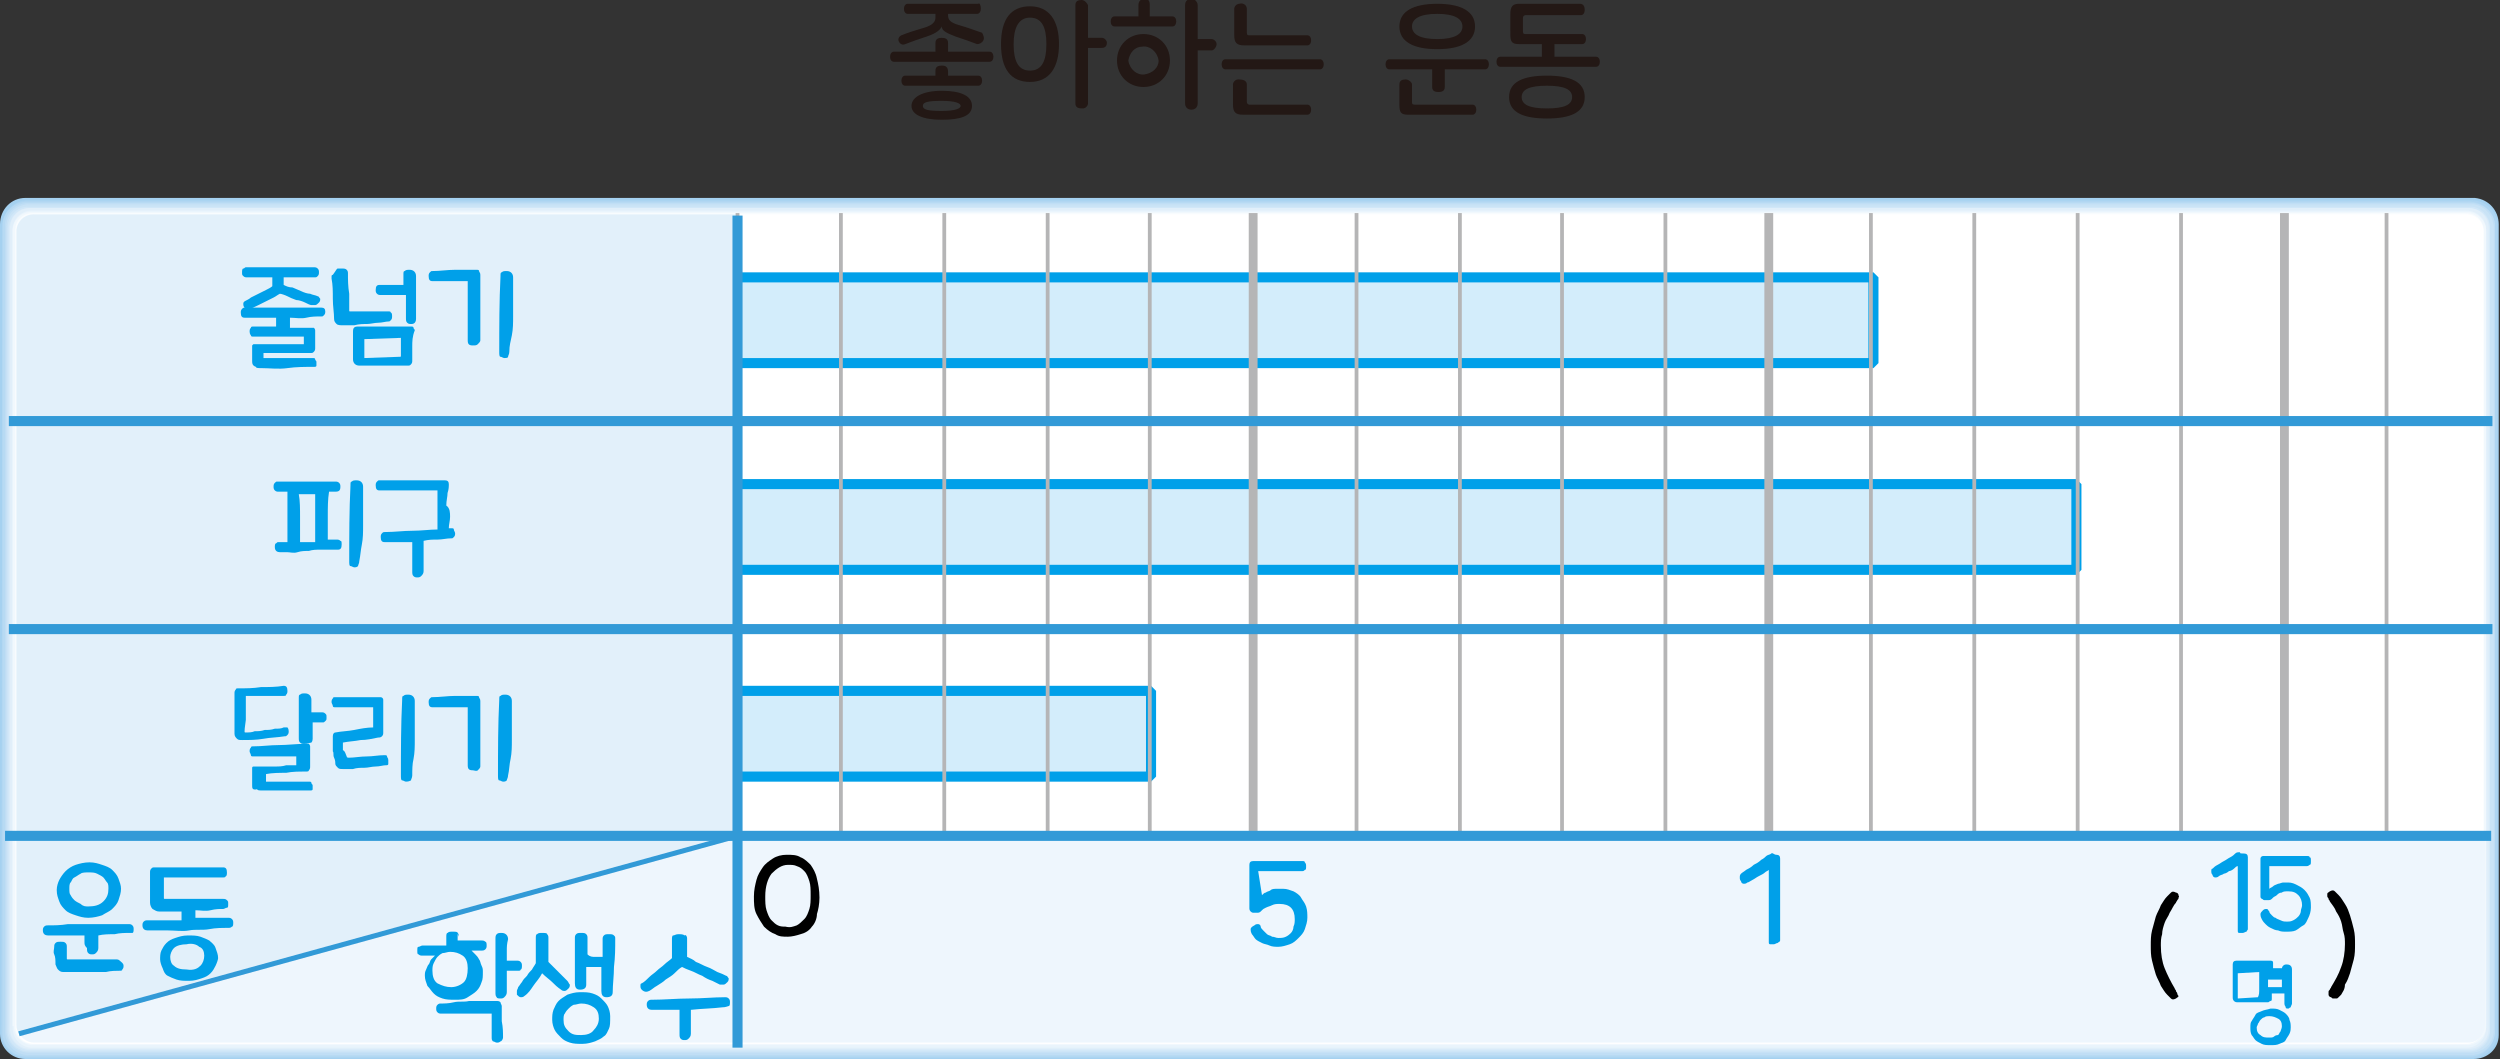 <?xml version="1.0" encoding="utf-8"?>
<!-- Generator: Adobe Illustrator 24.3.0, SVG Export Plug-In . SVG Version: 6.00 Build 0)  -->
<svg version="1.1" id="레이어_1" xmlns="http://www.w3.org/2000/svg" xmlns:xlink="http://www.w3.org/1999/xlink" x="0px"
	 y="0px" width="198.3px" height="84px" viewBox="0 0 198.3 84" style="enable-background:new 0 0 198.3 84;" xml:space="preserve">
<rect x="0" y="0" width="198.3" height="84" fill="#333333" stroke="none"/>
<g id="레이어_2_1_">
	<g id="레이어_1-2">
		<path style="fill:#231815;" d="M75.2,3.4v0.7h3.3c0.2,0,0.3,0.2,0.3,0.4s-0.1,0.4-0.3,0.4h-7.6c-0.2,0-0.3-0.2-0.3-0.4
			s0.1-0.4,0.3-0.4h3.3V3.4c0-0.3,0.2-0.4,0.5-0.4S75.2,3.1,75.2,3.4z M77.8,0.7c0,0.2-0.1,0.4-0.3,0.4h-2.3v0.1
			c0,0.4,0.2,0.6,0.9,0.8s1.2,0.4,1.8,0.6C78,2.8,78.1,3,78,3.2c0,0,0,0,0,0c-0.1,0.2-0.3,0.3-0.5,0.3c0,0,0,0,0,0
			c-0.5-0.2-1.1-0.4-1.7-0.6c-0.8-0.3-1.1-0.5-1.1-0.8l0,0c-0.1,0.2-0.3,0.5-1.2,0.8c-0.6,0.2-1.2,0.4-1.7,0.6
			c-0.2,0.1-0.4,0-0.5-0.2c0,0,0,0,0,0c-0.1-0.2,0-0.4,0.2-0.5c0,0,0,0,0,0c0.5-0.2,1.1-0.4,1.8-0.6s0.9-0.5,0.9-0.8V1.1h-2.2
			c-0.2,0-0.3-0.2-0.3-0.4s0.1-0.4,0.3-0.4h5.6C77.7,0.2,77.8,0.4,77.8,0.7z M75.2,5.7V6h2.4c0.2,0,0.3,0.2,0.3,0.4
			s-0.1,0.4-0.3,0.4h-5.8c-0.2,0-0.3-0.2-0.3-0.4S71.6,6,71.8,6h2.4V5.6c0-0.3,0.2-0.4,0.5-0.4S75.2,5.3,75.2,5.7L75.2,5.7z
			 M77.1,8.4c0,0.8-0.9,1.1-2.4,1.1s-2.4-0.4-2.4-1.1s0.9-1.2,2.4-1.2S77.1,7.6,77.1,8.4z M73.2,8.4c0,0.3,0.4,0.4,1.5,0.4
			s1.5-0.2,1.5-0.4s-0.4-0.4-1.5-0.4S73.2,8.1,73.2,8.4z"/>
		<path style="fill:#231815;" d="M84,3.5c0,1.9-0.8,3-2.3,3s-2.3-1-2.3-3s0.8-3,2.3-3S84,1.6,84,3.5z M80.4,3.5
			c0,1.4,0.4,2.1,1.3,2.1S83,4.9,83,3.5s-0.4-2.1-1.3-2.1S80.4,2.2,80.4,3.5L80.4,3.5z M86.3,0.4V3h1.1c0.2,0,0.4,0.2,0.4,0.4
			s-0.1,0.4-0.4,0.4h-1.1v4.4c0,0.2-0.2,0.4-0.4,0.4c0,0,0,0-0.1,0c-0.3,0-0.5-0.1-0.5-0.4V0.4c0-0.3,0.2-0.4,0.5-0.4
			C86,0,86.2,0.2,86.3,0.4C86.3,0.4,86.3,0.4,86.3,0.4z"/>
		<path style="fill:#231815;" d="M91.2,0.4v0.9H93c0.2,0,0.3,0.2,0.3,0.4S93.2,2.1,93,2.1h-4.6c-0.2,0-0.3-0.2-0.3-0.4
			s0.1-0.4,0.3-0.4h1.9V0.4c0-0.3,0.2-0.5,0.5-0.5S91.2,0.1,91.2,0.4L91.2,0.4z M92.8,4.8c0,1.2-0.9,2.1-2.1,2.1s-2.1-0.9-2.1-2.1
			l0,0c0-1.2,0.9-2.1,2.1-2.1S92.8,3.6,92.8,4.8z M89.5,4.8c0.1,0.7,0.7,1.2,1.3,1.1c0.6-0.1,1.1-0.5,1.1-1.1
			c-0.1-0.7-0.7-1.2-1.3-1.1C90,3.7,89.6,4.2,89.5,4.8z M95,0.4v2.7h1.1c0.2,0,0.4,0.2,0.4,0.4S96.3,4,96.1,4H95v4.2
			c0,0.3-0.2,0.5-0.5,0.5S94,8.5,94,8.2V0.4c0-0.3,0.2-0.5,0.5-0.5S95,0.2,95,0.4z"/>
		<path style="fill:#231815;" d="M105,5.1c0,0.2-0.1,0.4-0.3,0.4h-7.5c-0.2,0-0.3-0.2-0.3-0.4s0.1-0.4,0.3-0.4h7.5
			C104.9,4.7,105,4.9,105,5.1z M98.9,6.7v1.4c0,0.1,0.1,0.2,0.2,0.2h4.6c0.2,0,0.3,0.2,0.3,0.4s-0.1,0.4-0.3,0.4h-5.1
			c-0.6,0-0.8-0.2-0.8-0.8V6.7c0-0.2,0.2-0.4,0.4-0.4c0,0,0,0,0.1,0C98.6,6.3,98.9,6.4,98.9,6.7z M98.9,0.7v1.9
			c0,0.2,0.1,0.2,0.2,0.2h4.6c0.2,0,0.3,0.2,0.3,0.4s-0.1,0.4-0.3,0.4h-5c-0.6,0-0.8-0.2-0.8-0.8V0.7c0-0.2,0.2-0.4,0.4-0.4
			c0,0,0,0,0,0C98.6,0.2,98.9,0.4,98.9,0.7C98.9,0.6,98.9,0.7,98.9,0.7L98.9,0.7z"/>
		<path style="fill:#231815;" d="M118.1,5.1c0,0.2-0.1,0.4-0.3,0.4h-3.2v1.4c0,0.3-0.2,0.4-0.5,0.4s-0.5-0.1-0.5-0.4V5.5h-3.4
			c-0.2,0-0.3-0.2-0.3-0.4s0.1-0.4,0.3-0.4h7.6C118,4.7,118.1,4.9,118.1,5.1z M112,6.7v1.4c0,0.1,0,0.2,0.2,0.2h4.6
			c0.2,0,0.3,0.2,0.3,0.4s-0.1,0.4-0.3,0.4h-5.1c-0.6,0-0.7-0.2-0.7-0.8V6.7c0-0.3,0.2-0.4,0.5-0.4C111.7,6.3,112,6.5,112,6.7
			C112,6.7,112,6.7,112,6.7z M117,2.1c0,1.2-1.1,1.8-3,1.8s-3-0.6-3-1.8s1.1-1.8,3-1.8S117,0.9,117,2.1z M112,2.1c0,0.6,0.6,1,2,1
			s2-0.4,2-1s-0.6-1-2-1S112,1.5,112,2.1z"/>
		<path style="fill:#231815;" d="M125.7,0.8c0,0.2-0.1,0.4-0.3,0.4h-4.4c-0.1,0-0.2,0.1-0.2,0.2v1.1c0,0.2,0.1,0.2,0.2,0.2h4.5
			c0.2,0,0.3,0.2,0.3,0.4s-0.1,0.4-0.3,0.4h-2.2v1h3.3c0.2,0,0.3,0.2,0.3,0.4s-0.1,0.4-0.3,0.4h-7.6c-0.2,0-0.3-0.2-0.3-0.4
			s0.1-0.4,0.3-0.4h3.3v-1h-1.8c-0.6,0-0.7-0.2-0.7-0.8V1.1c0-0.6,0.2-0.8,0.7-0.8h4.8C125.6,0.3,125.7,0.5,125.7,0.8z M125.7,7.7
			c0,1.2-1.1,1.7-3,1.7s-3-0.5-3-1.7s1.1-1.7,3-1.7S125.7,6.5,125.7,7.7L125.7,7.7z M120.7,7.7c0,0.6,0.6,0.9,2,0.9s2-0.3,2-0.9
			s-0.6-0.9-2-0.9S120.7,7.1,120.7,7.7L120.7,7.7z"/>
		<g>
			<defs>
				<rect id="SVGID_1_" y="15.7" width="198.3" height="68.3"/>
			</defs>
			<clipPath id="SVGID_2_">
				<use xlink:href="#SVGID_1_"  style="overflow:visible;"/>
			</clipPath>
			<g style="clip-path:url(#SVGID_2_);">
				<path style="fill:#A5D1F0;" d="M2,15.7c-1.1,0-2,0.9-2,2.1V82c0,1.1,0.9,2,2,2h194.2c1.1,0,2-0.8,2-1.9c0,0,0,0,0-0.1V17.8
					c0-1.1-0.8-2-1.9-2.1c0,0-0.1,0-0.1,0H2z"/>
				<path style="fill:#AED5F2;" d="M0.1,81.9c0,1.1,0.9,2,2,2h194h0.2c1-0.1,1.8-1,1.8-2V17.8c0,0,0-0.1,0-0.1c-0.1-1-1-1.8-2-1.8H2
					c-1,0.1-1.8,1-1.8,2L0.1,81.9z"/>
				<path style="fill:#B7DAF3;" d="M0.2,81.9c0,1.1,0.9,1.9,1.9,1.9h193.9h0.1c1-0.1,1.8-0.9,1.8-2V17.8c-0.1-1-0.9-1.7-1.9-1.8H2
					c-1,0.1-1.8,0.9-1.8,1.9L0.2,81.9z"/>
				<path style="fill:#C0DEF5;" d="M0.4,81.8c0,1,0.8,1.9,1.9,1.9c0,0,0,0,0,0H196h0.1c1-0.1,1.8-0.9,1.8-1.9V18c0,0,0-0.1,0-0.1
					c0-1-0.9-1.8-1.9-1.8H2.1c-1,0.1-1.8,0.9-1.7,1.9V81.8z"/>
				<path style="fill:#C9E3F6;" d="M0.5,81.7c0,1,0.8,1.8,1.8,1.8h193.7h0.1c1-0.1,1.7-0.8,1.7-1.8V18c0,0,0-0.1,0-0.1
					c-0.1-0.9-0.8-1.7-1.8-1.7H2.2c-1,0.1-1.7,0.8-1.7,1.8V81.7z"/>
				<path style="fill:#D1E7F8;" d="M0.6,81.7c0,1,0.8,1.7,1.7,1.7h193.5h0.1c0.9,0,1.7-0.8,1.6-1.7V18c0-0.9-0.8-1.7-1.7-1.6H2.2
					c-0.9,0-1.6,0.8-1.6,1.7V81.7z"/>
				<path style="fill:#D9EBF9;" d="M0.7,81.6c0,0.9,0.8,1.7,1.7,1.7c0,0,0,0,0,0h193.4h0.1c0.9,0,1.6-0.8,1.6-1.7V18.2
					c0,0,0-0.1,0-0.1c0-0.9-0.8-1.6-1.7-1.6H2.3c-0.9,0-1.6,0.8-1.6,1.7V81.6z"/>
				<path style="fill:#E1EFFA;" d="M0.8,81.6c0,0.9,0.7,1.6,1.6,1.6c0,0,0,0,0,0h193.3h0.1c0.9,0,1.6-0.7,1.6-1.6V18.1
					c0-0.9-0.7-1.6-1.6-1.6H2.4c-0.9,0-1.6,0.7-1.6,1.6V81.6z"/>
				<path style="fill:#E9F4FC;" d="M1,81.5c0,0.9,0.7,1.6,1.5,1.6c0,0,0,0,0,0h193.1h0.1c0.8,0,1.5-0.7,1.5-1.6V18.2
					c0-0.8-0.7-1.5-1.6-1.5H2.5c-0.8,0-1.5,0.7-1.5,1.5V81.5z"/>
				<path style="fill:#F1F8FD;" d="M1.1,81.4c0,0.8,0.7,1.5,1.5,1.5h193h0.1c0.8,0,1.5-0.7,1.5-1.5v-63c0,0,0-0.1,0-0.1
					c0-0.8-0.7-1.5-1.5-1.5H2.5c-0.8,0-1.4,0.6-1.5,1.4V81.4z"/>
				<path style="fill:#F9FCFE;" d="M1.2,81.4c0,0.8,0.6,1.4,1.4,1.4c0,0,0,0,0,0h192.9h0.1c0.8,0,1.4-0.7,1.4-1.5c0,0,0,0,0,0v-63
					c0-0.8-0.6-1.4-1.4-1.4H2.6c-0.8,0-1.4,0.6-1.4,1.4V81.4z"/>
				<path style="fill:#FFFFFF;" d="M2.7,17.1c-0.8,0-1.4,0.6-1.4,1.4l0,0v62.9c0,0.8,0.6,1.4,1.4,1.4c0,0,0,0,0,0h192.9
					c0.8,0,1.4-0.6,1.4-1.4V18.4c0-0.8-0.6-1.4-1.4-1.4H2.7z"/>
				<path style="fill:#E2F0FA;" d="M58.5,66.3H1.3V18.4c0-0.8,0.6-1.4,1.4-1.4c0,0,0,0,0,0h55.8V66.3z"/>
				<path style="fill:#E2F0FA;" d="M1.5,82c-0.1-0.2-0.2-0.4-0.2-0.7v-15h57.2L1.5,82z"/>
				<path style="fill:#EEF6FD;" d="M197.1,66.3v15c0,0.8-0.6,1.4-1.3,1.4c0,0,0,0,0,0H58.5V66.3H197.1z"/>
				<path style="fill:#EEF6FD;" d="M58.5,82.7H2.7c-0.5,0-0.9-0.3-1.2-0.7l57-15.7L58.5,82.7z"/>
				<path style="fill:#FFFFFF;" d="M58.5,17.1h137c0.8,0,1.4,0.6,1.4,1.4c0,0,0,0,0,0v47.8H58.5V17.1z"/>
				<polyline style="fill:#D3EDFB;" points="58.7,61.6 91.3,61.6 91.3,54.8 58.7,54.8 				"/>
				<polyline style="fill:none;stroke:#00A0E9;stroke-width:0.8;stroke-linejoin:bevel;" points="58.7,61.6 91.3,61.6 91.3,54.8 
					58.7,54.8 				"/>
				<polyline style="fill:#D3EDFB;" points="58.7,45.2 164.7,45.2 164.7,38.4 58.7,38.4 				"/>
				<polyline style="fill:none;stroke:#00A0E9;stroke-width:0.8;stroke-linejoin:bevel;" points="58.7,45.2 164.7,45.2 164.7,38.4 
					58.7,38.4 				"/>
				<polyline style="fill:#D3EDFB;" points="58.7,28.8 148.6,28.8 148.6,22 58.7,22 				"/>
				<polyline style="fill:none;stroke:#00A0E9;stroke-width:0.8;stroke-linejoin:bevel;" points="58.7,28.8 148.6,28.8 148.6,22 
					58.7,22 				"/>
			</g>
		</g>
		<g>
			<defs>
				<rect id="SVGID_3_" y="15.7" width="198.3" height="68.3"/>
			</defs>
			<clipPath id="SVGID_4_">
				<use xlink:href="#SVGID_3_"  style="overflow:visible;"/>
			</clipPath>
			<g style="clip-path:url(#SVGID_4_);">
				<path style="fill:none;stroke:#B5B5B6;stroke-width:0.3;" d="M189.3,66.3V16.9 M148.4,66.3V16.9 M173,66.3V16.9 M156.6,66.3
					V16.9 M164.8,66.3V16.9 M132.1,66.3V16.9"/>
				<path style="fill:none;stroke:#B5B5B6;stroke-width:0.7;" d="M181.2,66.3V16.9 M140.3,66.3V16.9"/>
				<path style="fill:none;stroke:#B5B5B6;stroke-width:0.3;" d="M107.6,66.3V16.9 M115.8,66.3V16.9 M123.9,66.3V16.9"/>
				<line style="fill:none;stroke:#B5B5B6;stroke-width:0.7;" x1="99.4" y1="66.3" x2="99.4" y2="16.9"/>
				<path style="fill:none;stroke:#B5B5B6;stroke-width:0.3;" d="M58.5,66.3V16.9 M66.7,66.3V16.9 M74.9,66.3V16.9 M91.2,66.3V16.9
					 M83.1,66.3V16.9"/>
				<path style="fill:none;stroke:#329AD7;stroke-width:0.8;" d="M197.6,66.3H0.4 M58.5,17.1v66"/>
				<line style="fill:none;stroke:#329AD7;stroke-width:0.4;" x1="58.5" y1="66.3" x2="1.5" y2="82"/>
				<path style="fill:none;stroke:#329AD7;stroke-width:0.8;" d="M197.7,33.4H0.7 M197.7,49.9H0.7"/>
			</g>
		</g>
	</g>
</g>
<g>
	<path d="M64.4,73.5c-0.2,0.3-0.5,0.5-0.9,0.6c-0.3,0.1-0.7,0.2-1,0.2c-0.4,0-0.7,0-1-0.2c-0.3-0.1-0.6-0.3-0.9-0.6
		c-0.2-0.3-0.4-0.6-0.6-1s-0.2-0.9-0.2-1.4c0-0.5,0.1-0.9,0.2-1.3c0.1-0.4,0.3-0.7,0.5-1c0.2-0.3,0.5-0.5,0.8-0.7
		c0.3-0.2,0.7-0.3,1.1-0.3c0.4,0,0.8,0,1.1,0.2c0.3,0.1,0.6,0.4,0.8,0.6c0.2,0.3,0.4,0.6,0.5,1.1c0.1,0.4,0.2,0.9,0.2,1.5
		c0,0.5-0.1,1-0.2,1.3C64.8,72.9,64.6,73.3,64.4,73.5z M63.2,73.4c0.2-0.1,0.4-0.3,0.6-0.5c0.2-0.2,0.3-0.5,0.4-0.8s0.1-0.7,0.1-1.1
		c0-0.4,0-0.8-0.1-1.1s-0.2-0.6-0.4-0.8c-0.2-0.2-0.3-0.3-0.6-0.4c-0.2-0.1-0.4-0.1-0.7-0.1c-0.5,0-0.9,0.3-1.3,0.7
		c-0.3,0.4-0.5,1-0.5,1.8c0,0.4,0,0.8,0.1,1.1c0.1,0.3,0.2,0.6,0.4,0.8c0.2,0.2,0.3,0.3,0.5,0.4c0.2,0.1,0.4,0.1,0.6,0.1
		C62.7,73.6,62.9,73.5,63.2,73.4z"/>
</g>
<path d="M172.8,79c0,0.1-0.1,0.1-0.2,0.2c-0.2,0.1-0.3,0.1-0.4,0c-0.1-0.1-0.2-0.2-0.3-0.3c-0.2-0.2-0.3-0.4-0.5-0.7
	c-0.1-0.3-0.3-0.6-0.4-0.9c-0.1-0.3-0.2-0.7-0.3-1.1c-0.1-0.4-0.1-0.8-0.1-1.2c0-0.4,0-0.8,0.1-1.2c0.1-0.4,0.2-0.7,0.3-1.1
	c0.1-0.3,0.3-0.6,0.4-0.9c0.2-0.3,0.3-0.5,0.5-0.7c0.1-0.1,0.2-0.2,0.3-0.3c0.1-0.1,0.2-0.1,0.4,0c0.1,0,0.2,0.1,0.2,0.2
	c0,0.1,0.1,0.1,0,0.2c0,0.1,0,0.1-0.1,0.2c0,0.1-0.1,0.1-0.1,0.2c-0.2,0.2-0.3,0.5-0.5,0.8c-0.1,0.3-0.3,0.5-0.4,0.8
	c-0.1,0.3-0.2,0.6-0.2,0.9c-0.1,0.3-0.1,0.6-0.1,0.9c0,0.7,0.1,1.3,0.3,1.8c0.2,0.5,0.5,1.1,0.8,1.6c0,0.1,0.1,0.1,0.1,0.2
	c0,0.1,0.1,0.1,0.1,0.2S172.8,79,172.8,79z"/>
<path d="M185.7,78.9c-0.1,0.1-0.1,0.1-0.2,0.2c-0.1,0.1-0.1,0.1-0.2,0.1c-0.1,0-0.1,0-0.2,0c-0.1,0-0.1,0-0.2-0.1
	c-0.1,0-0.2-0.1-0.2-0.2c0-0.1,0-0.1,0-0.2c0-0.1,0-0.1,0.1-0.2c0-0.1,0.1-0.1,0.1-0.2c0.3-0.5,0.6-1,0.8-1.6
	c0.2-0.5,0.3-1.2,0.3-1.8c0-0.3,0-0.6-0.1-0.9c-0.1-0.3-0.1-0.6-0.2-0.9s-0.2-0.5-0.4-0.8c-0.1-0.3-0.3-0.5-0.5-0.8
	c0-0.1-0.1-0.1-0.1-0.2c0-0.1-0.1-0.1-0.1-0.2c0-0.1,0-0.1,0-0.2c0-0.1,0.1-0.1,0.2-0.2c0.2-0.1,0.3-0.1,0.4,0
	c0.1,0.1,0.2,0.2,0.3,0.3c0.2,0.2,0.3,0.4,0.5,0.7c0.2,0.3,0.3,0.6,0.4,0.9c0.1,0.3,0.2,0.7,0.3,1.1c0.1,0.4,0.1,0.8,0.1,1.2
	c0,0.4,0,0.8-0.1,1.2c-0.1,0.4-0.2,0.7-0.3,1.1c-0.1,0.3-0.2,0.6-0.4,0.9C186,78.5,185.8,78.7,185.7,78.9z"/>
<g>
	<path style="fill:#00A0E9;" d="M22.8,26c0.3,0,0.7,0,1,0c0.3,0,0.6,0,0.9,0c0.1,0,0.1,0,0.2,0c0,0,0.1,0.1,0.1,0.2
		c0,0.2,0,0.4,0,0.7c0,0.3,0,0.5,0,0.7c0,0.1,0,0.2-0.1,0.3s-0.1,0.1-0.3,0.1c-0.2,0-0.5,0-0.8,0c-0.3,0-0.6,0-1,0s-0.7,0-1,0
		c-0.3,0-0.6,0-0.9,0c0,0.1,0,0.2,0,0.2s0,0.1,0,0.2c0.3,0,0.6,0,0.9,0c0.3,0,0.7,0,1,0c0.3,0,0.7,0,1,0c0.3,0,0.7,0,1,0
		c0.1,0,0.2,0,0.2,0.1c0,0.1,0.1,0.1,0.1,0.2c0,0.1,0,0.2,0,0.3c0,0.1-0.1,0.1-0.2,0.1c-0.7,0-1.4,0-2.1,0.1s-1.4,0-2.1,0
		c-0.2,0-0.4,0-0.4-0.1C20,29,20,28.8,20,28.6c0-0.2,0-0.3,0-0.5c0-0.2,0-0.3,0-0.5c0-0.1,0-0.1,0-0.2c0,0,0.1-0.1,0.1-0.1
		c0.2,0,0.5,0,0.9,0c0.3,0,0.7,0,1.1,0c0.4,0,0.7,0,1.1,0c0.3,0,0.6,0,0.9,0c0-0.1,0-0.2,0-0.3s0-0.2,0-0.3c-0.3,0-0.6,0-0.9,0
		c-0.3,0-0.7,0-1.1,0c-0.4,0-0.7,0-1.1,0s-0.7,0-0.9,0c-0.1,0-0.2,0-0.2-0.1c0,0-0.1-0.1-0.1-0.3c0-0.1,0-0.2,0.1-0.3
		c0-0.1,0.1-0.1,0.2-0.1c0.3,0,0.6,0,0.9,0c0.3,0,0.6,0,0.9,0v-0.7c-0.4,0-0.9,0-1.3,0c-0.4,0-0.8,0-1.2,0c-0.2,0-0.3-0.1-0.3-0.4
		c0-0.1,0-0.2,0.1-0.3c0.1-0.1,0.1-0.1,0.3-0.1c0.5,0,1,0,1.5,0c0.5,0,1,0,1.6,0c0.5,0,1,0,1.5,0c0.5,0,0.9,0,1.4,0
		c0.2,0,0.3,0.1,0.3,0.3c0,0.1,0,0.2-0.1,0.3s-0.1,0.1-0.2,0.1c-0.4,0-0.8,0-1.2,0.1s-0.9,0-1.3,0V26z M22.8,23.5
		c-0.2-0.1-0.5-0.2-0.6-0.2c-0.2,0.1-0.3,0.2-0.5,0.3c-0.2,0.1-0.4,0.2-0.6,0.3c-0.2,0.1-0.4,0.2-0.6,0.3c-0.2,0.1-0.4,0.2-0.5,0.2
		c-0.1,0-0.2,0.1-0.3,0.1c-0.1,0-0.2-0.1-0.3-0.1c-0.1-0.1-0.1-0.2-0.1-0.3s0-0.1,0.1-0.2c0.2-0.1,0.4-0.2,0.5-0.3
		c0.2-0.1,0.4-0.2,0.6-0.3c0.2-0.1,0.4-0.2,0.6-0.3c0.2-0.1,0.4-0.2,0.5-0.3c0-0.1,0-0.3,0-0.4c0-0.1,0-0.2,0-0.3
		c-0.4,0-0.8,0-1.2,0c-0.3,0-0.6,0-0.8,0c-0.1,0-0.2,0-0.3-0.1c-0.1-0.1-0.1-0.1-0.1-0.3c0-0.1,0-0.3,0.1-0.3s0.1-0.1,0.2-0.1
		c0.2,0,0.4,0,0.7,0c0.3,0,0.6,0,0.9,0c0.3,0,0.7,0,1.1,0c0.4,0,0.7,0,1.1,0c0.3,0,0.7,0,0.9,0c0.3,0,0.5,0,0.7,0
		c0.1,0,0.2,0,0.3,0.1c0.1,0.1,0.1,0.2,0.1,0.3c0,0.1,0,0.2-0.1,0.3c-0.1,0.1-0.1,0.1-0.3,0.1c-0.1,0-0.2,0-0.4,0s-0.3,0-0.6,0
		c-0.2,0-0.4,0-0.7,0c-0.2,0-0.5,0-0.7,0c0,0.1,0,0.2,0,0.3c0,0.1,0,0.2,0,0.3c0.2,0.1,0.4,0.2,0.7,0.2c0.2,0.1,0.5,0.2,0.7,0.3
		c0.2,0.1,0.5,0.2,0.7,0.2c0.2,0.1,0.4,0.1,0.6,0.2c0.1,0,0.1,0.1,0.2,0.2c0,0.1,0,0.2-0.1,0.3c-0.1,0.1-0.2,0.2-0.3,0.2
		s-0.2,0-0.3,0c-0.1,0-0.3-0.1-0.5-0.2s-0.5-0.2-0.7-0.2C23.2,23.7,23,23.6,22.8,23.5z"/>
	<path style="fill:#00A0E9;" d="M26.8,21.3c0.1,0,0.2,0,0.3,0c0.2,0,0.3,0,0.4,0.1c0.1,0.1,0.1,0.2,0.1,0.3c0,0.5,0,1,0.1,1.6
		c0,0.5,0,1,0,1.3c0,0.1,0,0.1,0.1,0.1c0.2,0,0.5,0,0.7,0c0.3,0,0.5,0,0.8,0s0.5,0,0.8,0s0.5,0,0.7,0c0.1,0,0.2,0,0.2,0.1
		c0.1,0,0.1,0.2,0.1,0.3c0,0.1,0,0.2-0.1,0.3c-0.1,0.1-0.1,0.1-0.2,0.1c-0.2,0-0.5,0.1-0.8,0.1c-0.3,0-0.6,0.1-0.9,0.1s-0.6,0-1,0.1
		c-0.3,0-0.6,0-0.9,0c-0.2,0-0.4,0-0.5-0.1s-0.2-0.2-0.2-0.4c0-0.5-0.1-1-0.1-1.6c0-0.6,0-1.1-0.1-1.6c0-0.1,0-0.1,0-0.2
		c0,0,0-0.1,0.1-0.1C26.7,21.4,26.7,21.3,26.8,21.3z M32.7,27.5c0,0.4,0,0.8,0,1.1c0,0.1,0,0.2-0.1,0.3S32.5,29,32.3,29
		c-0.1,0-0.2,0-0.4,0c-0.2,0-0.4,0-0.7,0s-0.5,0-0.8,0s-0.5,0-0.8,0s-0.5,0-0.7,0c-0.2,0-0.3,0-0.4,0c-0.3,0-0.5-0.2-0.5-0.5
		c0-0.1,0-0.3,0-0.5c0-0.2,0-0.4,0-0.6c0-0.2,0-0.4,0-0.6c0-0.2,0-0.4,0-0.5c0-0.3,0.1-0.4,0.4-0.4c0.1,0,0.3,0,0.5,0
		c0.2,0,0.5,0,0.7,0c0.3,0,0.6,0,0.9,0c0.3,0,0.6,0,0.9,0c0.3,0,0.5,0,0.7,0c0.2,0,0.4,0,0.5,0c0.1,0,0.2,0,0.2,0.1
		c0,0.1,0.1,0.1,0.1,0.2C32.7,26.7,32.7,27.1,32.7,27.5z M31.7,28.3c0.1,0,0.1,0,0.1-0.1c0-0.1,0-0.2,0-0.3c0-0.1,0-0.2,0-0.4
		s0-0.3,0-0.4s0-0.2,0-0.3l-2.9,0.1c0,0.1,0,0.2,0,0.4c0,0.1,0,0.3,0,0.4c0,0.1,0,0.3,0,0.4c0,0.1,0,0.2,0,0.3L31.7,28.3z
		 M31.4,22.6c0.2,0,0.4,0,0.6,0c0-0.1,0-0.3,0-0.4c0-0.1,0-0.3,0-0.4c0-0.2,0-0.3,0.1-0.3c0.1-0.1,0.2-0.1,0.4-0.1
		c0.3,0,0.5,0.2,0.5,0.5c0,0.3,0,0.6,0,0.9s0,0.7,0,1s0,0.6,0,0.9c0,0.3,0,0.5,0,0.6c0,0.2-0.1,0.3-0.1,0.3
		c-0.1,0.1-0.2,0.1-0.3,0.1c-0.1,0-0.2,0-0.3-0.1c-0.1-0.1-0.1-0.2-0.1-0.4c0-0.2,0-0.4,0-0.7s0-0.7,0-1.1c-0.2,0-0.3,0-0.6,0
		s-0.4,0-0.6,0s-0.4,0-0.5,0s-0.2,0-0.3,0c-0.1,0-0.2,0-0.3-0.1s-0.1-0.2-0.1-0.3c0-0.3,0.1-0.4,0.3-0.4c0,0,0.1,0,0.3,0
		c0.1,0,0.3,0,0.5,0C31,22.6,31.2,22.6,31.4,22.6z"/>
	<path style="fill:#00A0E9;" d="M37.5,27.4c-0.3,0-0.4-0.1-0.4-0.4c0-0.1,0-0.2,0-0.5s0-0.5,0-0.8c0-0.3,0-0.7,0-1c0-0.4,0-0.7,0-1
		s0-0.6,0-0.9s0-0.4,0-0.5c-0.4,0-0.9,0-1.4,0c-0.5,0-1,0-1.4,0c-0.2,0-0.3-0.1-0.3-0.4c0-0.1,0-0.2,0.1-0.3
		c0.1-0.1,0.1-0.1,0.2-0.1c0.6,0,1.2-0.1,1.8-0.1c0.6,0,1.2,0,1.7,0c0.1,0,0.2,0,0.2,0.1s0.1,0.1,0.1,0.3c0,0.1,0,0.3,0,0.6
		c0,0.3,0,0.6,0,0.9c0,0.3,0,0.7,0,1.1c0,0.4,0,0.7,0,1.1c0,0.3,0,0.6,0,0.9c0,0.3,0,0.5,0,0.6c0,0.1-0.1,0.2-0.2,0.3
		S37.7,27.4,37.5,27.4z M40.4,27.9c0,0.2-0.1,0.3-0.1,0.4s-0.2,0.1-0.3,0.1c-0.1,0-0.2-0.1-0.3-0.1s-0.1-0.2-0.1-0.4c0-2,0-4,0.1-6
		c0-0.2,0-0.3,0.1-0.3c0.1-0.1,0.2-0.1,0.4-0.1c0.3,0,0.5,0.2,0.5,0.5c0,0.5,0,1,0,1.5c0,0.5,0,1,0,1.6c0,0.5,0,1-0.1,1.5
		S40.4,27.4,40.4,27.9z"/>
</g>
<g>
	<path style="fill:#00A0E9;" d="M26,40.9c0,0.7,0,1.3,0,1.9c0.2,0,0.3,0,0.4,0s0.2,0,0.3,0c0.1,0,0.2,0,0.3,0.1
		c0.1,0,0.1,0.1,0.1,0.3c0,0.3-0.1,0.4-0.3,0.4c-0.1,0-0.3,0-0.6,0c-0.2,0-0.5,0-0.8,0c-0.3,0-0.6,0-0.9,0.1c-0.3,0-0.6,0-0.9,0.1
		s-0.6,0-0.8,0c-0.2,0-0.4,0-0.6,0c-0.2,0-0.4-0.1-0.4-0.4c0-0.1,0-0.3,0.1-0.3c0.1-0.1,0.1-0.1,0.2-0.1c0.1,0,0.2,0,0.3,0
		c0.1,0,0.3,0,0.4,0c0-0.7,0-1.3,0-2c0-0.7,0-1.3,0-2c-0.1,0-0.2,0-0.4,0c-0.1,0-0.2,0-0.3,0c-0.1,0-0.2,0-0.3-0.1
		c-0.1-0.1-0.1-0.2-0.1-0.3c0-0.1,0-0.2,0.1-0.3s0.1-0.1,0.2-0.1c0.2,0,0.4,0,0.6,0c0.2,0,0.5,0,0.8,0s0.6,0,0.9,0
		c0.3,0,0.6,0,0.9,0c0.3,0,0.5,0,0.8,0c0.2,0,0.4,0,0.6,0c0.1,0,0.2,0,0.3,0.1s0.1,0.2,0.1,0.3c0,0.3-0.1,0.4-0.4,0.4
		c-0.1,0-0.1,0-0.2,0s-0.2,0-0.3,0C26,39.6,26,40.3,26,40.9z M23.8,41c0,0.7,0,1.3,0,2c0.2,0,0.4,0,0.6,0c0.2,0,0.4,0,0.6,0
		c0-0.6,0-1.3,0-1.9c0-0.7,0-1.3,0-1.9c-0.2,0-0.4,0-0.6,0c-0.2,0-0.4,0-0.7,0C23.8,39.7,23.8,40.4,23.8,41z M28.5,44.5
		c0,0.2-0.1,0.3-0.1,0.4c-0.1,0.1-0.2,0.1-0.3,0.1c-0.1,0-0.2-0.1-0.3-0.1s-0.1-0.2-0.1-0.4c0-2,0-4,0.1-6c0-0.2,0-0.3,0.1-0.3
		c0.1-0.1,0.2-0.1,0.4-0.1c0.3,0,0.5,0.2,0.5,0.5c0,0.5,0,1,0,1.5c0,0.5,0,1,0,1.6c0,0.5,0,1-0.1,1.5S28.6,44,28.5,44.5z"/>
	<path style="fill:#00A0E9;" d="M35.7,41c0,0.3-0.1,0.6-0.1,0.9c0,0,0.1,0,0.1,0c0.1,0,0.1,0,0.1,0c0.1,0,0.2,0,0.2,0.1
		c0,0.1,0.1,0.2,0.1,0.3c0,0.1,0,0.2-0.1,0.3c-0.1,0.1-0.1,0.1-0.2,0.1c-0.4,0-0.7,0.1-1.1,0.1c-0.4,0-0.7,0-1.1,0.1
		c0,0.2,0,0.4,0,0.6c0,0.2,0,0.4,0,0.7s0,0.4,0,0.6c0,0.2,0,0.4,0,0.5c0,0.2-0.1,0.3-0.2,0.4c-0.1,0.1-0.2,0.1-0.3,0.1
		c-0.1,0-0.2,0-0.3-0.1s-0.1-0.2-0.1-0.4c0-0.1,0-0.3,0-0.5c0-0.2,0-0.4,0-0.6s0-0.4,0-0.6s0-0.4,0-0.6c-0.4,0-0.7,0-1.1,0
		c-0.4,0-0.7,0-1.1,0c-0.2,0-0.3-0.1-0.3-0.4c0-0.1,0-0.2,0.1-0.3c0.1-0.1,0.1-0.1,0.3-0.1c0.7,0,1.4-0.1,2.1-0.1
		c0.7,0,1.4-0.1,2-0.1c0-0.1,0-0.3,0-0.5s0-0.4,0-0.6c0-0.2,0-0.4,0-0.6c0-0.2,0-0.4,0-0.6c0-0.2,0-0.4,0-0.5c0-0.2,0-0.3,0-0.3
		c-0.1,0-0.3,0-0.6,0c-0.2,0-0.5,0-0.8,0c-0.3,0-0.6,0-0.9,0c-0.3,0-0.6,0-0.9,0c-0.3,0-0.5,0-0.8,0c-0.2,0-0.4,0-0.6,0
		c-0.2,0-0.3-0.1-0.3-0.4c0-0.1,0-0.2,0.1-0.3s0.1-0.1,0.2-0.1c0.2,0,0.4,0,0.7,0c0.3,0,0.6,0,0.9,0c0.3,0,0.6,0,1,0
		c0.3,0,0.7,0,1,0s0.6,0,0.9,0c0.3,0,0.5,0,0.7,0c0.2,0,0.3,0.1,0.3,0.3c0,0.2,0,0.4-0.1,0.7c0,0.3-0.1,0.6-0.1,1
		C35.7,40.3,35.7,40.7,35.7,41z"/>
</g>
<g>
	<path style="fill:#00A0E9;" d="M19.4,58c0,0.1,0,0.1,0.1,0.1c0.2,0,0.5,0,0.7-0.1c0.3,0,0.5,0,0.8-0.1c0.3,0,0.5,0,0.8-0.1
		c0.3,0,0.5,0,0.7-0.1c0.1,0,0.2,0,0.3,0c0,0,0.1,0.1,0.1,0.3c0,0.1,0,0.2-0.1,0.3c-0.1,0.1-0.1,0.1-0.2,0.1
		c-0.6,0.1-1.2,0.1-1.7,0.2c-0.6,0.1-1.1,0.1-1.7,0.1c-0.2,0-0.3,0-0.4-0.1s-0.2-0.2-0.2-0.4c0-0.2,0-0.4,0-0.7s0-0.6,0-0.9
		c0-0.3,0-0.6,0-0.9c0-0.3,0-0.5,0-0.7c0-0.1,0-0.2,0.1-0.3c0-0.1,0.1-0.1,0.2-0.1c0.6,0,1.2,0,1.8-0.1c0.6,0,1.2,0,1.8-0.1
		c0.2,0,0.3,0.1,0.3,0.4c0,0.1,0,0.2-0.1,0.3c0,0.1-0.1,0.1-0.2,0.1c-0.2,0-0.5,0-0.7,0c-0.3,0-0.5,0-0.8,0c-0.3,0-0.5,0-0.8,0
		c-0.2,0-0.5,0-0.7,0c0,0.1,0,0.3,0,0.5c0,0.2,0,0.5,0,0.7c0,0.2,0,0.5,0,0.7C19.4,57.8,19.4,57.9,19.4,58z M22.7,60.7
		c0.3,0,0.6,0,0.8,0c0-0.1,0-0.2,0-0.3s0-0.2,0-0.4c-0.3,0-0.5,0-0.8,0c-0.3,0-0.6,0-0.9,0c-0.3,0-0.6,0-0.9,0s-0.6,0-0.8,0
		c-0.1,0-0.2,0-0.2-0.1s-0.1-0.2-0.1-0.3s0-0.2,0.1-0.3c0-0.1,0.1-0.1,0.2-0.1c0.7,0,1.3-0.1,2-0.1c0.7,0,1.4-0.1,2.2-0.1
		c0.1,0,0.1,0,0.2,0c0,0,0.1,0.1,0.1,0.2c0,0.1,0,0.2,0,0.4c0,0.1,0,0.3,0,0.4c0,0.1,0,0.3,0,0.4s0,0.3,0,0.4c0,0.1,0,0.2-0.1,0.3
		c0,0.1-0.1,0.1-0.3,0.1c-0.5,0-1,0-1.5,0.1c-0.5,0-1.1,0-1.6,0.1c0,0.1,0,0.2,0,0.3s0,0.2,0,0.3c0.6,0,1.1,0,1.7,0
		c0.6,0,1.1,0,1.7,0c0.1,0,0.2,0,0.2,0.1c0,0.1,0.1,0.1,0.1,0.2c0,0.1,0,0.2,0,0.3c0,0.1-0.1,0.1-0.2,0.1c-0.4,0-0.7,0-1,0
		s-0.6,0-0.9,0s-0.6,0-0.9,0s-0.6,0-1,0c-0.2,0-0.4,0-0.4-0.1C20,62.7,20,62.5,20,62.3c0-0.2,0-0.4,0-0.6c0-0.2,0-0.4,0-0.6
		c0-0.1,0-0.1,0-0.2s0.1-0.1,0.1-0.1c0.2,0,0.5,0,0.8,0c0.3,0,0.6,0,0.9,0C22.1,60.8,22.4,60.8,22.7,60.7z M24.7,56
		c0,0.2,0,0.3,0,0.5c0.2,0,0.3,0,0.5,0s0.3,0,0.3,0c0.1,0,0.2,0,0.3,0.1c0.1,0.1,0.1,0.1,0.1,0.3s0,0.2-0.1,0.3s-0.1,0.1-0.2,0.1
		c-0.1,0-0.2,0-0.3,0c-0.2,0-0.3,0-0.5,0c0,0.3,0,0.5,0,0.7c0,0.2,0,0.4,0,0.6c0,0.2-0.1,0.3-0.1,0.3C24.3,59,24.2,59,24.1,59
		c-0.1,0-0.2,0-0.3-0.1c-0.1-0.1-0.1-0.2-0.1-0.4c0-0.1,0-0.3,0-0.5s0-0.5,0-0.7c0-0.3,0-0.6,0-0.9c0-0.3,0-0.6,0-1
		c0-0.2,0-0.3,0.1-0.3C23.9,55,24,55,24.2,55c0.3,0,0.5,0.2,0.5,0.5C24.7,55.7,24.7,55.8,24.7,56z"/>
	<path style="fill:#00A0E9;" d="M27.5,60c0,0.1,0.1,0.1,0.2,0.1c0.4,0,0.9-0.1,1.4-0.1c0.5,0,0.9-0.1,1.4-0.1c0.1,0,0.2,0,0.2,0.1
		c0,0.1,0.1,0.1,0.1,0.3c0,0.2,0,0.3,0,0.3c0,0.1-0.1,0.1-0.2,0.1c-0.2,0-0.5,0.1-0.8,0.1c-0.3,0-0.6,0.1-0.9,0.1s-0.6,0-0.9,0.1
		c-0.3,0-0.6,0-0.8,0c-0.2,0-0.3,0-0.4-0.1c-0.1-0.1-0.2-0.2-0.2-0.3c0-0.1,0-0.3-0.1-0.5s0-0.4-0.1-0.5c0-0.2,0-0.4,0-0.6
		c0-0.2,0-0.4,0-0.6c0-0.2,0.1-0.3,0.2-0.3c0.5-0.1,1-0.1,1.5-0.2c0.5-0.1,1-0.2,1.5-0.2c0-0.3,0-0.5,0-0.8c0-0.3,0-0.6,0-0.8
		c-0.6,0-1.1,0-1.6,0s-1,0-1.4,0c-0.1,0-0.2,0-0.2-0.1c0-0.1-0.1-0.2-0.1-0.3c0-0.1,0-0.2,0.1-0.3c0-0.1,0.1-0.1,0.2-0.1
		c0.3,0,0.6,0,0.9,0c0.3,0,0.7,0,1,0c0.3,0,0.6,0,0.9,0c0.3,0,0.6,0,0.8,0c0.1,0,0.2,0.1,0.2,0.2c0,0.4,0,0.9,0,1.3
		c0,0.4,0,0.9,0,1.3c0,0.1,0,0.2-0.1,0.3c-0.1,0.1-0.2,0.1-0.3,0.1c-0.5,0.1-0.9,0.2-1.4,0.2c-0.5,0.1-0.9,0.1-1.4,0.2
		c0,0.2,0,0.4,0,0.6C27.4,59.6,27.4,59.8,27.5,60z M32.7,61.5c0,0.2-0.1,0.3-0.1,0.4C32.4,62,32.3,62,32.2,62
		c-0.1,0-0.2-0.1-0.3-0.1s-0.1-0.2-0.1-0.4c0-2,0-4,0.1-6c0-0.2,0-0.3,0.1-0.3c0.1-0.1,0.2-0.1,0.4-0.1c0.3,0,0.5,0.2,0.5,0.5
		c0,0.5,0,1,0,1.5c0,0.5,0,1,0,1.6c0,0.5,0,1-0.1,1.5C32.7,60.6,32.7,61.1,32.7,61.5z"/>
	<path style="fill:#00A0E9;" d="M37.5,61.1c-0.3,0-0.4-0.1-0.4-0.4c0-0.1,0-0.2,0-0.5c0-0.2,0-0.5,0-0.8c0-0.3,0-0.7,0-1
		c0-0.4,0-0.7,0-1c0-0.3,0-0.6,0-0.8s0-0.4,0-0.5c-0.4,0-0.9,0-1.4,0c-0.5,0-1,0-1.4,0c-0.2,0-0.3-0.1-0.3-0.4c0-0.1,0-0.2,0.1-0.3
		c0.1-0.1,0.1-0.1,0.2-0.1c0.6,0,1.2-0.1,1.8-0.1c0.6,0,1.2,0,1.7,0c0.1,0,0.2,0,0.2,0.1s0.1,0.1,0.1,0.3s0,0.3,0,0.6
		c0,0.3,0,0.6,0,0.9c0,0.3,0,0.7,0,1.1c0,0.4,0,0.7,0,1.1c0,0.3,0,0.6,0,0.9c0,0.3,0,0.5,0,0.6c0,0.1-0.1,0.2-0.2,0.3
		S37.6,61.1,37.5,61.1z M40.3,61.5c0,0.2-0.1,0.3-0.1,0.4C40.1,62,40,62,39.9,62c-0.1,0-0.2-0.1-0.3-0.1s-0.1-0.2-0.1-0.4
		c0-2,0-4,0.1-6c0-0.2,0-0.3,0.1-0.3c0.1-0.1,0.2-0.1,0.4-0.1c0.3,0,0.5,0.2,0.5,0.5c0,0.5,0,1,0,1.5c0,0.5,0,1,0,1.6
		c0,0.5,0,1-0.1,1.5C40.4,60.6,40.4,61.1,40.3,61.5z"/>
</g>
<g>
	<path style="fill:#00A0E9;" d="M6.7,74.7c0-0.2,0-0.4,0-0.5c-0.5,0-1,0-1.5,0c-0.5,0-0.9,0-1.4,0c-0.2,0-0.4-0.1-0.4-0.4
		c0-0.1,0-0.2,0.1-0.3c0.1-0.1,0.2-0.1,0.3-0.1c0.5,0,1,0,1.6-0.1c0.6,0,1.1,0,1.7,0c0.6,0,1.1,0,1.6,0c0.5,0,1,0,1.5,0
		c0.1,0,0.2,0,0.3,0.1c0.1,0.1,0.1,0.2,0.1,0.3c0,0.1,0,0.3-0.1,0.3C10.5,74,10.4,74,10.3,74c-0.4,0-0.8,0-1.2,0.1
		c-0.4,0-0.9,0-1.3,0.1c0,0.2,0,0.4,0,0.5c0,0.2,0,0.3,0,0.5c0,0.2-0.1,0.3-0.2,0.4s-0.2,0.1-0.3,0.1c-0.1,0-0.2,0-0.3-0.1
		s-0.1-0.2-0.1-0.4C6.7,75,6.7,74.9,6.7,74.7z M9.4,71.4c-0.1,0.3-0.3,0.5-0.5,0.7c-0.2,0.2-0.5,0.3-0.8,0.5
		c-0.3,0.1-0.7,0.2-1.1,0.2c-0.4,0-0.7-0.1-1-0.2c-0.3-0.1-0.6-0.2-0.8-0.4c-0.2-0.2-0.4-0.4-0.5-0.7c-0.1-0.3-0.2-0.5-0.2-0.9
		c0-0.3,0.1-0.6,0.2-0.8s0.3-0.5,0.5-0.7c0.2-0.2,0.5-0.4,0.8-0.5c0.3-0.1,0.7-0.2,1.1-0.2c0.4,0,0.7,0.1,1,0.2
		c0.3,0.1,0.6,0.2,0.8,0.4s0.4,0.4,0.5,0.7c0.1,0.3,0.2,0.5,0.2,0.8C9.6,70.8,9.5,71.1,9.4,71.4z M9.8,76.6c0,0.1,0,0.2-0.1,0.3
		C9.7,77,9.6,77,9.5,77c-0.3,0-0.7,0-1.1,0.1c-0.4,0-0.8,0-1.2,0c-0.4,0-0.8,0-1.2,0c-0.4,0-0.7,0-1,0c-0.2,0-0.3-0.1-0.4-0.2
		c-0.1-0.1-0.1-0.2-0.2-0.4c0-0.3,0-0.6-0.1-0.8s0-0.4,0-0.6c0-0.1,0-0.2,0.1-0.3s0.2-0.1,0.4-0.1c0.2,0,0.3,0,0.4,0.1
		s0.1,0.2,0.1,0.3c0,0.1,0,0.2,0,0.3c0,0.1,0,0.2,0,0.2s0,0.1,0,0.2c0,0.1,0,0.2,0,0.2c0,0.1,0,0.1,0.1,0.1c0.2,0,0.5,0,0.9,0
		c0.3,0,0.7,0,1,0c0.4,0,0.7,0,1,0s0.6,0,0.9,0c0.1,0,0.2,0,0.3,0.1S9.8,76.4,9.8,76.6z M7,71.9c0.5,0,0.9-0.1,1.2-0.4
		c0.3-0.3,0.4-0.6,0.4-1c0-0.2,0-0.4-0.1-0.5s-0.2-0.3-0.3-0.4c-0.1-0.1-0.3-0.2-0.5-0.3S7.3,69.2,7,69.2c-0.2,0-0.5,0-0.6,0.1
		c-0.2,0.1-0.3,0.2-0.5,0.3s-0.2,0.3-0.3,0.4s-0.1,0.3-0.1,0.5c0,0.2,0,0.4,0.1,0.5c0.1,0.2,0.2,0.3,0.3,0.4
		c0.1,0.1,0.3,0.2,0.5,0.3C6.6,71.9,6.8,71.9,7,71.9z"/>
	<path style="fill:#00A0E9;" d="M15.4,72.8c0.5,0,1,0,1.4,0c0.5,0,0.9,0,1.3,0c0.1,0,0.2,0,0.3,0.1c0.1,0.1,0.1,0.2,0.1,0.3
		c0,0.1,0,0.3-0.1,0.3c-0.1,0.1-0.2,0.1-0.3,0.1c-0.5,0-1,0-1.5,0.1s-1.1,0-1.6,0.1s-1.1,0-1.7,0c-0.6,0-1.1,0-1.6,0
		c-0.2,0-0.4-0.1-0.4-0.4c0-0.1,0-0.2,0.1-0.3c0.1-0.1,0.2-0.1,0.3-0.1c0.4,0,0.8,0,1.3,0c0.4,0,0.9,0,1.4,0v-0.7c-0.4,0-0.7,0-1,0
		c-0.3,0-0.6,0-0.8,0c-0.2,0-0.3-0.1-0.5-0.2c-0.1-0.1-0.2-0.3-0.2-0.5c0-0.4,0-0.8,0-1.2s0-0.8,0-1.2c0-0.1,0-0.2,0.1-0.3
		s0.1-0.1,0.3-0.1c0.4,0,0.9,0,1.3,0s0.9,0,1.4,0s0.9,0,1.4,0c0.5,0,0.9,0,1.3,0c0.2,0,0.3,0.1,0.3,0.4c0,0.1,0,0.3-0.1,0.3
		c0,0.1-0.1,0.1-0.3,0.1c-0.2,0-0.4,0-0.6,0c-0.2,0-0.5,0-0.8,0c-0.3,0-0.6,0-0.9,0c-0.3,0-0.6,0-0.9,0c-0.3,0-0.6,0-0.8,0
		c-0.3,0-0.5,0-0.6,0c0,0.2,0,0.5,0,0.8c0,0.3,0,0.6,0,0.8c0,0.1,0,0.1,0.1,0.1c0.2,0,0.4,0,0.6,0c0.2,0,0.5,0,0.8,0
		c0.3,0,0.6,0,0.9,0s0.6,0,0.9,0c0.3,0,0.5,0,0.8,0s0.4,0,0.6,0c0.1,0,0.2,0,0.3,0.1s0.1,0.1,0.1,0.3c0,0.2,0,0.3-0.1,0.3
		s-0.2,0.1-0.3,0.1c-0.3,0-0.6,0-1,0.1s-0.8,0-1.2,0V72.8z M17.1,76.6c-0.1,0.2-0.2,0.4-0.4,0.6c-0.2,0.2-0.4,0.3-0.7,0.4
		c-0.3,0.1-0.6,0.2-1,0.2c-0.4,0-0.7,0-1-0.1c-0.3-0.1-0.5-0.2-0.7-0.3s-0.3-0.3-0.4-0.6c-0.1-0.2-0.2-0.5-0.2-0.7
		c0-0.2,0-0.5,0.1-0.7c0.1-0.2,0.2-0.4,0.4-0.6c0.2-0.2,0.4-0.3,0.7-0.4c0.3-0.1,0.6-0.2,1-0.2c0.4,0,0.7,0,1,0.1
		c0.3,0.1,0.5,0.2,0.7,0.3c0.2,0.2,0.4,0.3,0.5,0.6s0.2,0.5,0.2,0.8C17.3,76.1,17.2,76.4,17.1,76.6z M15.9,76.6
		c0.2-0.2,0.3-0.5,0.3-0.8c0-0.3-0.1-0.6-0.4-0.7c-0.2-0.2-0.6-0.3-1-0.2c-0.4,0-0.8,0.1-1,0.3c-0.2,0.2-0.3,0.5-0.3,0.7
		c0,0.3,0.1,0.6,0.3,0.7c0.2,0.2,0.5,0.3,1,0.3C15.4,77,15.7,76.8,15.9,76.6z"/>
</g>
<g>
	<path style="fill:#00A0E9;" d="M36.3,74.2c0,0.1,0,0.2,0,0.4c0.4,0,0.8,0,1.1,0c0.3,0,0.6,0,0.8,0c0.1,0,0.2,0,0.3,0.1
		c0.1,0,0.1,0.2,0.1,0.3c0,0.1,0,0.2-0.1,0.3c-0.1,0.1-0.2,0.1-0.3,0.1c0,0-0.1,0-0.2,0s-0.1,0-0.2,0s-0.2,0-0.2,0s-0.2,0-0.2,0
		c0.1,0.1,0.2,0.2,0.3,0.3c0.1,0.1,0.2,0.2,0.3,0.4c0.1,0.1,0.1,0.3,0.2,0.5s0.1,0.3,0.1,0.5c0,0.3,0,0.6-0.1,0.8
		c-0.1,0.3-0.2,0.5-0.4,0.7c-0.2,0.2-0.4,0.3-0.7,0.5s-0.6,0.2-1,0.2c-0.4,0-0.7,0-1-0.1c-0.3-0.1-0.5-0.2-0.7-0.4s-0.3-0.4-0.5-0.6
		c-0.1-0.3-0.2-0.5-0.2-0.8c0-0.2,0-0.3,0.1-0.5s0.1-0.3,0.2-0.4c0.1-0.1,0.1-0.3,0.2-0.4c0.1-0.1,0.2-0.2,0.3-0.3
		c-0.1,0-0.2,0-0.2,0c-0.1,0-0.2,0-0.3,0c-0.1,0-0.2,0-0.3,0c-0.1,0-0.1,0-0.2,0c-0.1,0-0.2,0-0.3-0.1c-0.1,0-0.1-0.1-0.1-0.3
		c0-0.2,0-0.3,0.1-0.3s0.2-0.1,0.3-0.1c0.2,0,0.5,0,0.8,0c0.3,0,0.7,0,1.1,0c0-0.1,0-0.3,0-0.4c0-0.1,0-0.2,0-0.3
		c0-0.1,0-0.3,0.1-0.3c0.1-0.1,0.2-0.1,0.4-0.1c0.2,0,0.4,0,0.4,0.1c0.1,0.1,0.1,0.2,0.1,0.3C36.3,74,36.3,74.1,36.3,74.2z
		 M35.8,78.3c0.4,0,0.8-0.2,1-0.4s0.3-0.6,0.3-1.1c0-0.4-0.1-0.8-0.4-1s-0.6-0.3-1-0.3c-0.2,0-0.4,0.1-0.6,0.1
		c-0.2,0.1-0.3,0.2-0.4,0.3c-0.1,0.1-0.2,0.3-0.3,0.5c-0.1,0.2-0.1,0.4-0.1,0.6c0,0.4,0.1,0.8,0.4,1C35.1,78.2,35.4,78.3,35.8,78.3z
		 M39.9,82.3c0,0.1-0.1,0.3-0.2,0.3c-0.1,0.1-0.2,0.1-0.3,0.1c-0.1,0-0.2-0.1-0.3-0.1C39,82.5,39,82.4,39,82.3c0-0.1,0-0.2,0-0.4
		s0-0.3,0-0.5s0-0.3,0-0.5c0-0.2,0-0.3,0-0.5c-0.2,0-0.5,0-0.9,0s-0.7,0-1.1,0s-0.7,0-1.1,0s-0.6,0-0.9,0c-0.1,0-0.2,0-0.3-0.1
		s-0.1-0.2-0.1-0.3c0-0.1,0-0.2,0.1-0.3c0.1-0.1,0.2-0.1,0.2-0.1c0.3,0,0.7,0,1.1-0.1s0.8,0,1.2-0.1c0.4,0,0.8,0,1.2,0
		c0.4,0,0.7,0,1,0c0.1,0,0.2,0,0.3,0.1c0,0.1,0.1,0.2,0.1,0.3c0,0.4,0,0.8,0,1.2C39.9,81.5,39.9,81.9,39.9,82.3z M40.2,75.4
		c0,0.3,0,0.5,0,0.8c0.2,0,0.3,0,0.5,0s0.3,0,0.3,0c0.1,0,0.2,0,0.3,0.1c0.1,0.1,0.1,0.2,0.1,0.3s0,0.3-0.1,0.3
		c0,0.1-0.1,0.1-0.2,0.1c-0.1,0-0.2,0-0.4,0s-0.4,0-0.5,0c0,0.4,0,0.7,0,1c0,0.3,0,0.6,0,0.7c0,0.2-0.1,0.3-0.2,0.4
		c-0.1,0.1-0.2,0.1-0.3,0.1c-0.1,0-0.3,0-0.3-0.1c-0.1-0.1-0.1-0.2-0.1-0.4c0-0.1,0-0.4,0-0.7c0-0.3,0-0.7,0-1.1s0-0.8,0-1.2
		s0-0.8,0-1.2c0-0.2,0-0.3,0.1-0.4c0.1-0.1,0.2-0.1,0.4-0.1c0.3,0,0.5,0.2,0.5,0.5C40.2,74.9,40.2,75.1,40.2,75.4z"/>
	<path style="fill:#00A0E9;" d="M43.5,75.3c0,0.3,0,0.7,0,1c0.3,0.3,0.5,0.5,0.8,0.8c0.3,0.3,0.5,0.5,0.7,0.7
		c0.1,0.1,0.1,0.2,0.2,0.3c0,0.1,0,0.2-0.1,0.3c-0.1,0.1-0.2,0.2-0.3,0.2s-0.2,0-0.3-0.1c-0.3-0.2-0.5-0.4-0.7-0.6
		c-0.2-0.2-0.5-0.4-0.8-0.7c-0.2,0.4-0.5,0.7-0.7,1c-0.2,0.3-0.4,0.6-0.7,0.8c-0.1,0.1-0.2,0.1-0.3,0.1c-0.1,0-0.2-0.1-0.3-0.2
		C41,78.7,41,78.6,41,78.6c0-0.1,0.1-0.2,0.1-0.3c0.1-0.1,0.2-0.3,0.3-0.4c0.1-0.2,0.2-0.3,0.4-0.5c0.1-0.2,0.3-0.4,0.4-0.5
		c0.1-0.2,0.2-0.3,0.3-0.5c0-0.3,0-0.7,0-1c0-0.3,0-0.7,0-1c0-0.1,0-0.3,0.1-0.3c0.1-0.1,0.2-0.1,0.4-0.1c0.2,0,0.4,0,0.4,0.1
		c0.1,0.1,0.1,0.2,0.1,0.3C43.5,74.6,43.5,74.9,43.5,75.3z M48.3,81.6c-0.1,0.2-0.2,0.5-0.4,0.6c-0.2,0.2-0.5,0.3-0.7,0.4
		c-0.3,0.1-0.6,0.2-1,0.2c-0.4,0-0.7,0-1-0.1c-0.3-0.1-0.5-0.2-0.7-0.4c-0.2-0.2-0.4-0.4-0.5-0.6c-0.1-0.2-0.2-0.5-0.2-0.8
		c0-0.3,0-0.5,0.1-0.8c0.1-0.2,0.2-0.5,0.4-0.7c0.2-0.2,0.4-0.3,0.7-0.5c0.3-0.1,0.6-0.2,1-0.2c0.4,0,0.7,0,1,0.1
		c0.3,0.1,0.5,0.2,0.7,0.4c0.2,0.2,0.4,0.4,0.5,0.6c0.1,0.2,0.2,0.5,0.2,0.8C48.4,81.1,48.4,81.4,48.3,81.6z M47.1,81.7
		c0.2-0.2,0.4-0.5,0.4-0.9c0-0.4-0.1-0.7-0.4-0.9c-0.3-0.2-0.6-0.3-1-0.3c-0.2,0-0.4,0.1-0.6,0.1c-0.2,0.1-0.3,0.2-0.4,0.3
		c-0.1,0.1-0.2,0.2-0.3,0.4c-0.1,0.1-0.1,0.3-0.1,0.5c0,0.4,0.1,0.6,0.4,0.9s0.6,0.3,1,0.3C46.5,82.1,46.9,82,47.1,81.7z M47.2,75.9
		c0.2,0,0.4,0,0.6,0c0-0.2,0-0.5,0-0.7s0-0.5,0-0.7c0-0.1,0-0.2,0.1-0.3c0.1-0.1,0.2-0.1,0.4-0.1c0.2,0,0.3,0,0.4,0.1
		s0.1,0.1,0.1,0.3c0,0.7,0,1.4-0.1,2.2c0,0.7-0.1,1.4-0.1,2c0,0.3-0.2,0.4-0.5,0.4c-0.3,0-0.4-0.2-0.4-0.5c0-0.3,0-0.6,0-0.9
		c0-0.3,0-0.6,0-1c-0.2,0-0.4,0-0.6,0s-0.4,0-0.6,0c0,0.2,0,0.5,0,0.7c0,0.2,0,0.5,0,0.7c0,0.3-0.2,0.4-0.5,0.4
		c-0.3,0-0.4-0.2-0.4-0.5c0-0.6,0-1.2,0-1.7s0-1.2,0-1.9c0-0.1,0-0.2,0.1-0.3c0.1-0.1,0.2-0.1,0.4-0.1c0.2,0,0.3,0,0.4,0.1
		c0.1,0.1,0.1,0.2,0.1,0.3c0,0.2,0,0.5,0,0.7c0,0.2,0,0.4,0,0.6C46.8,75.9,47,75.9,47.2,75.9z"/>
	<path style="fill:#00A0E9;" d="M54.5,74.4c0,0.5,0,1,0,1.5c0.2,0.1,0.5,0.2,0.7,0.4c0.3,0.1,0.6,0.3,0.9,0.4
		c0.3,0.1,0.6,0.3,0.8,0.4c0.3,0.1,0.5,0.2,0.7,0.3c0.1,0,0.1,0.1,0.2,0.2c0,0.1,0,0.2-0.1,0.3c-0.1,0.1-0.2,0.2-0.3,0.2
		c-0.1,0-0.2,0-0.3,0c-0.2-0.1-0.4-0.2-0.6-0.3c-0.3-0.1-0.5-0.2-0.8-0.4c-0.3-0.1-0.6-0.3-0.9-0.4c-0.3-0.1-0.5-0.2-0.7-0.3
		c-0.2,0.1-0.4,0.3-0.6,0.5c-0.2,0.2-0.4,0.3-0.7,0.5c-0.2,0.2-0.4,0.3-0.7,0.5c-0.2,0.1-0.4,0.3-0.6,0.4c-0.2,0.1-0.4,0.1-0.6-0.1
		c-0.1-0.1-0.1-0.2-0.1-0.3s0-0.2,0.1-0.2c0.2-0.1,0.4-0.3,0.6-0.5s0.4-0.3,0.6-0.5c0.2-0.2,0.4-0.3,0.6-0.5
		c0.2-0.2,0.4-0.3,0.6-0.5c0-0.2,0-0.5,0-0.8c0-0.3,0-0.5,0-0.7c0-0.1,0-0.3,0.1-0.3s0.2-0.1,0.4-0.1c0.2,0,0.4,0,0.5,0.1
		C54.4,74.1,54.5,74.3,54.5,74.4z M57.3,79.9c-0.8,0.1-1.6,0.1-2.5,0.2c0,0.3,0,0.7,0,1c0,0.3,0,0.6,0,0.9c0,0.2-0.1,0.3-0.2,0.4
		c-0.1,0.1-0.2,0.1-0.3,0.1c-0.1,0-0.2,0-0.3-0.1s-0.1-0.2-0.1-0.4c0-0.3,0-0.5,0-0.9s0-0.6,0-1c-0.4,0-0.8,0-1.1,0
		c-0.4,0-0.8,0-1.1,0c-0.2,0-0.4-0.1-0.4-0.4c0-0.1,0-0.2,0.1-0.3s0.2-0.1,0.3-0.1c1,0,2-0.1,3-0.1c1,0,1.9-0.1,2.8-0.1
		c0.1,0,0.2,0,0.3,0.1c0.1,0.1,0.1,0.2,0.1,0.3c0,0.1,0,0.3-0.1,0.3C57.5,79.9,57.4,79.9,57.3,79.9z"/>
</g>
<g>
	<path style="fill:#00A0E9;" d="M100.1,71c0.1-0.1,0.2-0.2,0.3-0.2c0.1-0.1,0.3-0.1,0.4-0.2c0.1-0.1,0.3-0.1,0.5-0.1
		c0.2,0,0.3,0,0.5,0c0.3,0,0.5,0.1,0.8,0.2c0.2,0.1,0.5,0.3,0.6,0.5s0.3,0.4,0.4,0.7c0.1,0.3,0.1,0.6,0.1,0.9c0,0.3-0.1,0.6-0.2,0.9
		c-0.1,0.3-0.3,0.5-0.5,0.7c-0.2,0.2-0.4,0.4-0.7,0.5c-0.3,0.1-0.6,0.2-0.9,0.2c-0.2,0-0.5,0-0.7-0.1s-0.4-0.1-0.6-0.2
		c-0.2-0.1-0.4-0.2-0.5-0.3c-0.1-0.1-0.2-0.3-0.3-0.4c-0.1-0.2-0.1-0.3-0.1-0.4c0-0.1,0.1-0.2,0.3-0.3c0.1-0.1,0.2-0.1,0.3-0.1
		c0.1,0,0.2,0.1,0.2,0.2c0,0.1,0.1,0.2,0.2,0.3c0.1,0.1,0.2,0.2,0.3,0.3s0.3,0.1,0.4,0.2c0.2,0,0.3,0.1,0.5,0.1c0.2,0,0.4,0,0.6-0.1
		c0.2-0.1,0.3-0.2,0.4-0.3s0.2-0.3,0.2-0.5c0.1-0.2,0.1-0.4,0.1-0.6c0-0.4-0.1-0.7-0.3-0.9c-0.2-0.2-0.5-0.3-0.9-0.3
		c-0.2,0-0.4,0-0.6,0.1s-0.3,0.1-0.5,0.2s-0.2,0.1-0.3,0.2c-0.1,0.1-0.1,0.1-0.1,0.1c-0.1,0.1-0.2,0.1-0.3,0.1c-0.1,0-0.2,0-0.3,0
		c-0.1,0-0.2-0.1-0.2-0.1c-0.1-0.1-0.1-0.2-0.1-0.3c0-0.1,0-0.3,0-0.6c0-0.3,0-0.6,0-0.9s0-0.6,0-1c0-0.3,0-0.6,0-0.9
		c0-0.2,0.1-0.3,0.3-0.3c0.4,0,0.7,0,1,0s0.6,0,0.9,0c0.3,0,0.6,0,0.9,0c0.3,0,0.7,0,1.1,0c0.1,0,0.2,0,0.2,0.1
		c0.1,0.1,0.1,0.2,0.1,0.3c0,0.2,0,0.3-0.1,0.3c-0.1,0.1-0.1,0.1-0.3,0.1c-0.2,0-0.5,0-0.8,0s-0.6,0-0.9,0c-0.3,0-0.6,0-0.9,0
		s-0.5,0-0.8,0L100.1,71z"/>
</g>
<g>
	<path style="fill:#00A0E9;" d="M140.9,67.8c0.2,0,0.3,0.1,0.3,0.3c0,0.4,0,0.8,0,1.3c0,0.5,0,1,0,1.5s0,1,0,1.6s0,1,0,1.4
		c0,0.1,0,0.3,0,0.4c0,0.1,0,0.2,0,0.3c0,0.1-0.1,0.1-0.2,0.2c-0.1,0-0.2,0.1-0.3,0.1c-0.2,0-0.3,0-0.3,0c-0.1,0-0.1-0.1-0.1-0.2
		c0-0.1,0-0.2,0-0.3c0-0.1,0-0.2,0-0.4c0-0.3,0-0.7,0-1.2c0-0.4,0-0.9,0-1.3c0-0.4,0-0.9,0-1.3c0-0.4,0-0.8,0-1.2
		c-0.1,0.1-0.2,0.1-0.3,0.2c-0.1,0.1-0.3,0.2-0.5,0.3c-0.2,0.1-0.3,0.2-0.5,0.3c-0.2,0.1-0.3,0.2-0.4,0.2c-0.1,0.1-0.2,0.1-0.3,0.1
		c-0.1,0-0.2-0.1-0.2-0.2c-0.1-0.1-0.1-0.2-0.1-0.3s0-0.2,0.1-0.3c0.1-0.1,0.3-0.2,0.4-0.3c0.2-0.1,0.4-0.2,0.6-0.4
		c0.2-0.1,0.4-0.2,0.6-0.4c0.2-0.1,0.3-0.2,0.4-0.3c0.1-0.1,0.3-0.1,0.4-0.2S140.7,67.8,140.9,67.8z"/>
</g>
<g>
	<path style="fill:#00A0E9;" d="M178,67.7c0.2,0,0.3,0.1,0.3,0.3c0,0.3,0,0.7,0,1.2s0,0.9,0,1.4s0,0.9,0,1.4s0,0.9,0,1.2
		c0,0.1,0,0.2,0,0.3c0,0.1,0,0.2,0,0.2c0,0.1-0.1,0.1-0.1,0.2c-0.1,0-0.2,0.1-0.3,0.1c-0.1,0-0.2,0-0.3,0s-0.1-0.1-0.1-0.2
		c0-0.1,0-0.2,0-0.3c0-0.1,0-0.2,0-0.4c0-0.3,0-0.7,0-1s0-0.8,0-1.2s0-0.8,0-1.2c0-0.4,0-0.7,0-1c-0.1,0-0.2,0.1-0.3,0.2
		c-0.1,0.1-0.3,0.2-0.4,0.2c-0.1,0.1-0.3,0.2-0.4,0.2c-0.1,0.1-0.3,0.1-0.4,0.2c-0.1,0.1-0.2,0.1-0.3,0.1c-0.1,0-0.2-0.1-0.2-0.2
		c-0.1-0.1-0.1-0.2-0.1-0.3s0-0.2,0.1-0.2c0.1-0.1,0.2-0.2,0.4-0.3c0.2-0.1,0.3-0.2,0.5-0.3c0.2-0.1,0.3-0.2,0.5-0.3
		c0.2-0.1,0.3-0.2,0.4-0.3c0.1-0.1,0.2-0.1,0.4-0.1C177.6,67.7,177.8,67.7,178,67.7z"/>
	<path style="fill:#00A0E9;" d="M180,70.5c0.1-0.1,0.2-0.1,0.3-0.2c0.1-0.1,0.2-0.1,0.4-0.2c0.1,0,0.3-0.1,0.4-0.1
		c0.1,0,0.3,0,0.4,0c0.3,0,0.5,0.1,0.7,0.2c0.2,0.1,0.4,0.2,0.6,0.4s0.3,0.4,0.4,0.6c0.1,0.2,0.1,0.5,0.1,0.8c0,0.3-0.1,0.6-0.2,0.8
		c-0.1,0.2-0.2,0.5-0.4,0.6s-0.4,0.3-0.6,0.4s-0.5,0.1-0.8,0.1c-0.2,0-0.4,0-0.6-0.1c-0.2,0-0.4-0.1-0.6-0.2
		c-0.2-0.1-0.3-0.2-0.4-0.3c-0.1-0.1-0.2-0.2-0.3-0.4c-0.1-0.2-0.1-0.3-0.1-0.4c0-0.1,0.1-0.2,0.2-0.3c0.1-0.1,0.2-0.1,0.3-0.1
		c0.1,0,0.1,0.1,0.2,0.2c0,0.1,0.1,0.2,0.2,0.3c0.1,0.1,0.2,0.2,0.3,0.2c0.1,0.1,0.2,0.1,0.4,0.2s0.3,0.1,0.5,0.1
		c0.2,0,0.3,0,0.5-0.1s0.3-0.2,0.4-0.3c0.1-0.1,0.2-0.3,0.2-0.4c0-0.2,0.1-0.3,0.1-0.5c0-0.3-0.1-0.6-0.3-0.8
		c-0.2-0.2-0.4-0.3-0.8-0.3c-0.2,0-0.4,0-0.5,0.1c-0.2,0-0.3,0.1-0.4,0.2c-0.1,0.1-0.2,0.1-0.3,0.2c-0.1,0.1-0.1,0.1-0.1,0.1
		c-0.1,0.1-0.2,0.1-0.3,0.1s-0.2,0-0.3,0c-0.1,0-0.1-0.1-0.2-0.1c-0.1-0.1-0.1-0.1-0.1-0.2c0-0.1,0-0.3,0-0.5s0-0.5,0-0.8
		c0-0.3,0-0.6,0-0.9s0-0.5,0-0.8c0-0.1,0.1-0.2,0.2-0.2c0.3,0,0.6,0,0.9,0c0.3,0,0.5,0,0.8,0c0.3,0,0.5,0,0.8,0s0.6,0,1,0
		c0.1,0,0.2,0,0.2,0.1c0.1,0,0.1,0.1,0.1,0.3c0,0.2,0,0.3-0.1,0.3c0,0-0.1,0.1-0.2,0.1c-0.2,0-0.4,0-0.7,0c-0.3,0-0.5,0-0.8,0
		c-0.3,0-0.5,0-0.8,0c-0.3,0-0.5,0-0.7,0L180,70.5z"/>
	<path style="fill:#00A0E9;" d="M181,76.9c0-0.1,0-0.2,0.1-0.3c0.1-0.1,0.2-0.1,0.3-0.1c0.2,0,0.4,0.1,0.4,0.4c0,0.2,0,0.5,0,0.7
		c0,0.3,0,0.5,0,0.8c0,0.3,0,0.5,0,0.7c0,0.2,0,0.4,0,0.5c0,0.1-0.1,0.2-0.1,0.3c-0.1,0-0.1,0.1-0.2,0.1c-0.1,0-0.2,0-0.2-0.1
		s-0.1-0.1-0.1-0.3c0-0.1,0-0.2,0-0.3s0-0.3,0-0.5c-0.2,0-0.3,0-0.5,0s-0.4,0-0.5,0c0,0.1,0,0.1,0,0.2c0,0.1,0,0.1,0,0.2
		c0,0.1,0,0.2-0.1,0.2s-0.1,0.1-0.2,0.1c-0.1,0-0.2,0-0.3,0c-0.1,0-0.3,0-0.4,0c-0.2,0-0.3,0-0.5,0c-0.2,0-0.3,0-0.5,0
		c-0.2,0-0.3,0-0.4,0c-0.1,0-0.2,0-0.3,0c-0.1,0-0.2,0-0.3-0.1c-0.1-0.1-0.1-0.2-0.1-0.3c0-0.2,0-0.3,0-0.6c0-0.2,0-0.4,0-0.7
		c0-0.2,0-0.4,0-0.7s0-0.4,0-0.6c0-0.2,0.1-0.3,0.3-0.3c0.1,0,0.2,0,0.3,0c0.1,0,0.3,0,0.5,0c0.2,0,0.3,0,0.5,0c0.2,0,0.4,0,0.5,0
		s0.3,0,0.5,0s0.3,0,0.4,0c0.2,0,0.2,0.1,0.2,0.2c0,0.1,0,0.1,0,0.2c0,0.1,0,0.1,0,0.2c0.1,0,0.2,0,0.3,0c0.1,0,0.2,0,0.3,0
		c0.1,0,0.2,0,0.3,0c0.1,0,0.2,0,0.3,0V76.9z M179.1,79.1C179.2,79.1,179.2,79.1,179.1,79.1c0.1-0.2,0.1-0.4,0.1-0.5
		c0-0.2,0-0.3,0-0.5s0-0.4,0-0.5c0-0.2,0-0.3,0-0.5l-1.7,0.1c0,0.1,0,0.3,0,0.5s0,0.3,0,0.5s0,0.4,0,0.5s0,0.4,0,0.5L179.1,79.1z
		 M181.6,82c-0.1,0.2-0.2,0.3-0.3,0.5s-0.3,0.2-0.5,0.3c-0.2,0.1-0.4,0.1-0.7,0.1c-0.3,0-0.5,0-0.7-0.1c-0.2-0.1-0.4-0.2-0.5-0.3
		c-0.1-0.1-0.2-0.3-0.3-0.4c-0.1-0.2-0.1-0.4-0.1-0.6c0-0.2,0-0.4,0.1-0.5c0.1-0.2,0.2-0.3,0.3-0.5s0.3-0.2,0.5-0.3s0.4-0.1,0.7-0.2
		c0.3,0,0.5,0,0.7,0.1c0.2,0.1,0.4,0.2,0.5,0.3c0.1,0.1,0.3,0.3,0.3,0.5c0.1,0.2,0.1,0.4,0.1,0.6C181.7,81.6,181.7,81.8,181.6,82z
		 M180.7,82.1c0.1-0.1,0.1-0.2,0.2-0.3c0-0.1,0.1-0.2,0.1-0.4c0-0.3-0.1-0.5-0.3-0.6c-0.2-0.1-0.4-0.2-0.7-0.2c-0.1,0-0.3,0-0.4,0.1
		c-0.1,0-0.2,0.1-0.3,0.2c-0.1,0.1-0.1,0.2-0.2,0.3c0,0.1-0.1,0.2-0.1,0.3c0,0.3,0.1,0.5,0.3,0.6c0.2,0.2,0.4,0.2,0.7,0.2
		c0.2,0,0.3,0,0.4-0.1S180.7,82.1,180.7,82.1z M179.9,78.3c0.1,0,0.2,0,0.2,0c0.1,0,0.2,0,0.3,0c0.1,0,0.2,0,0.3,0
		c0.1,0,0.2,0,0.3,0c0-0.1,0-0.2,0-0.3c0-0.1,0-0.2,0-0.3c-0.1,0-0.2,0-0.3,0c-0.1,0-0.2,0-0.3,0c-0.1,0-0.2,0-0.3,0s-0.2,0-0.2,0
		V78.3z"/>
</g>
</svg>
